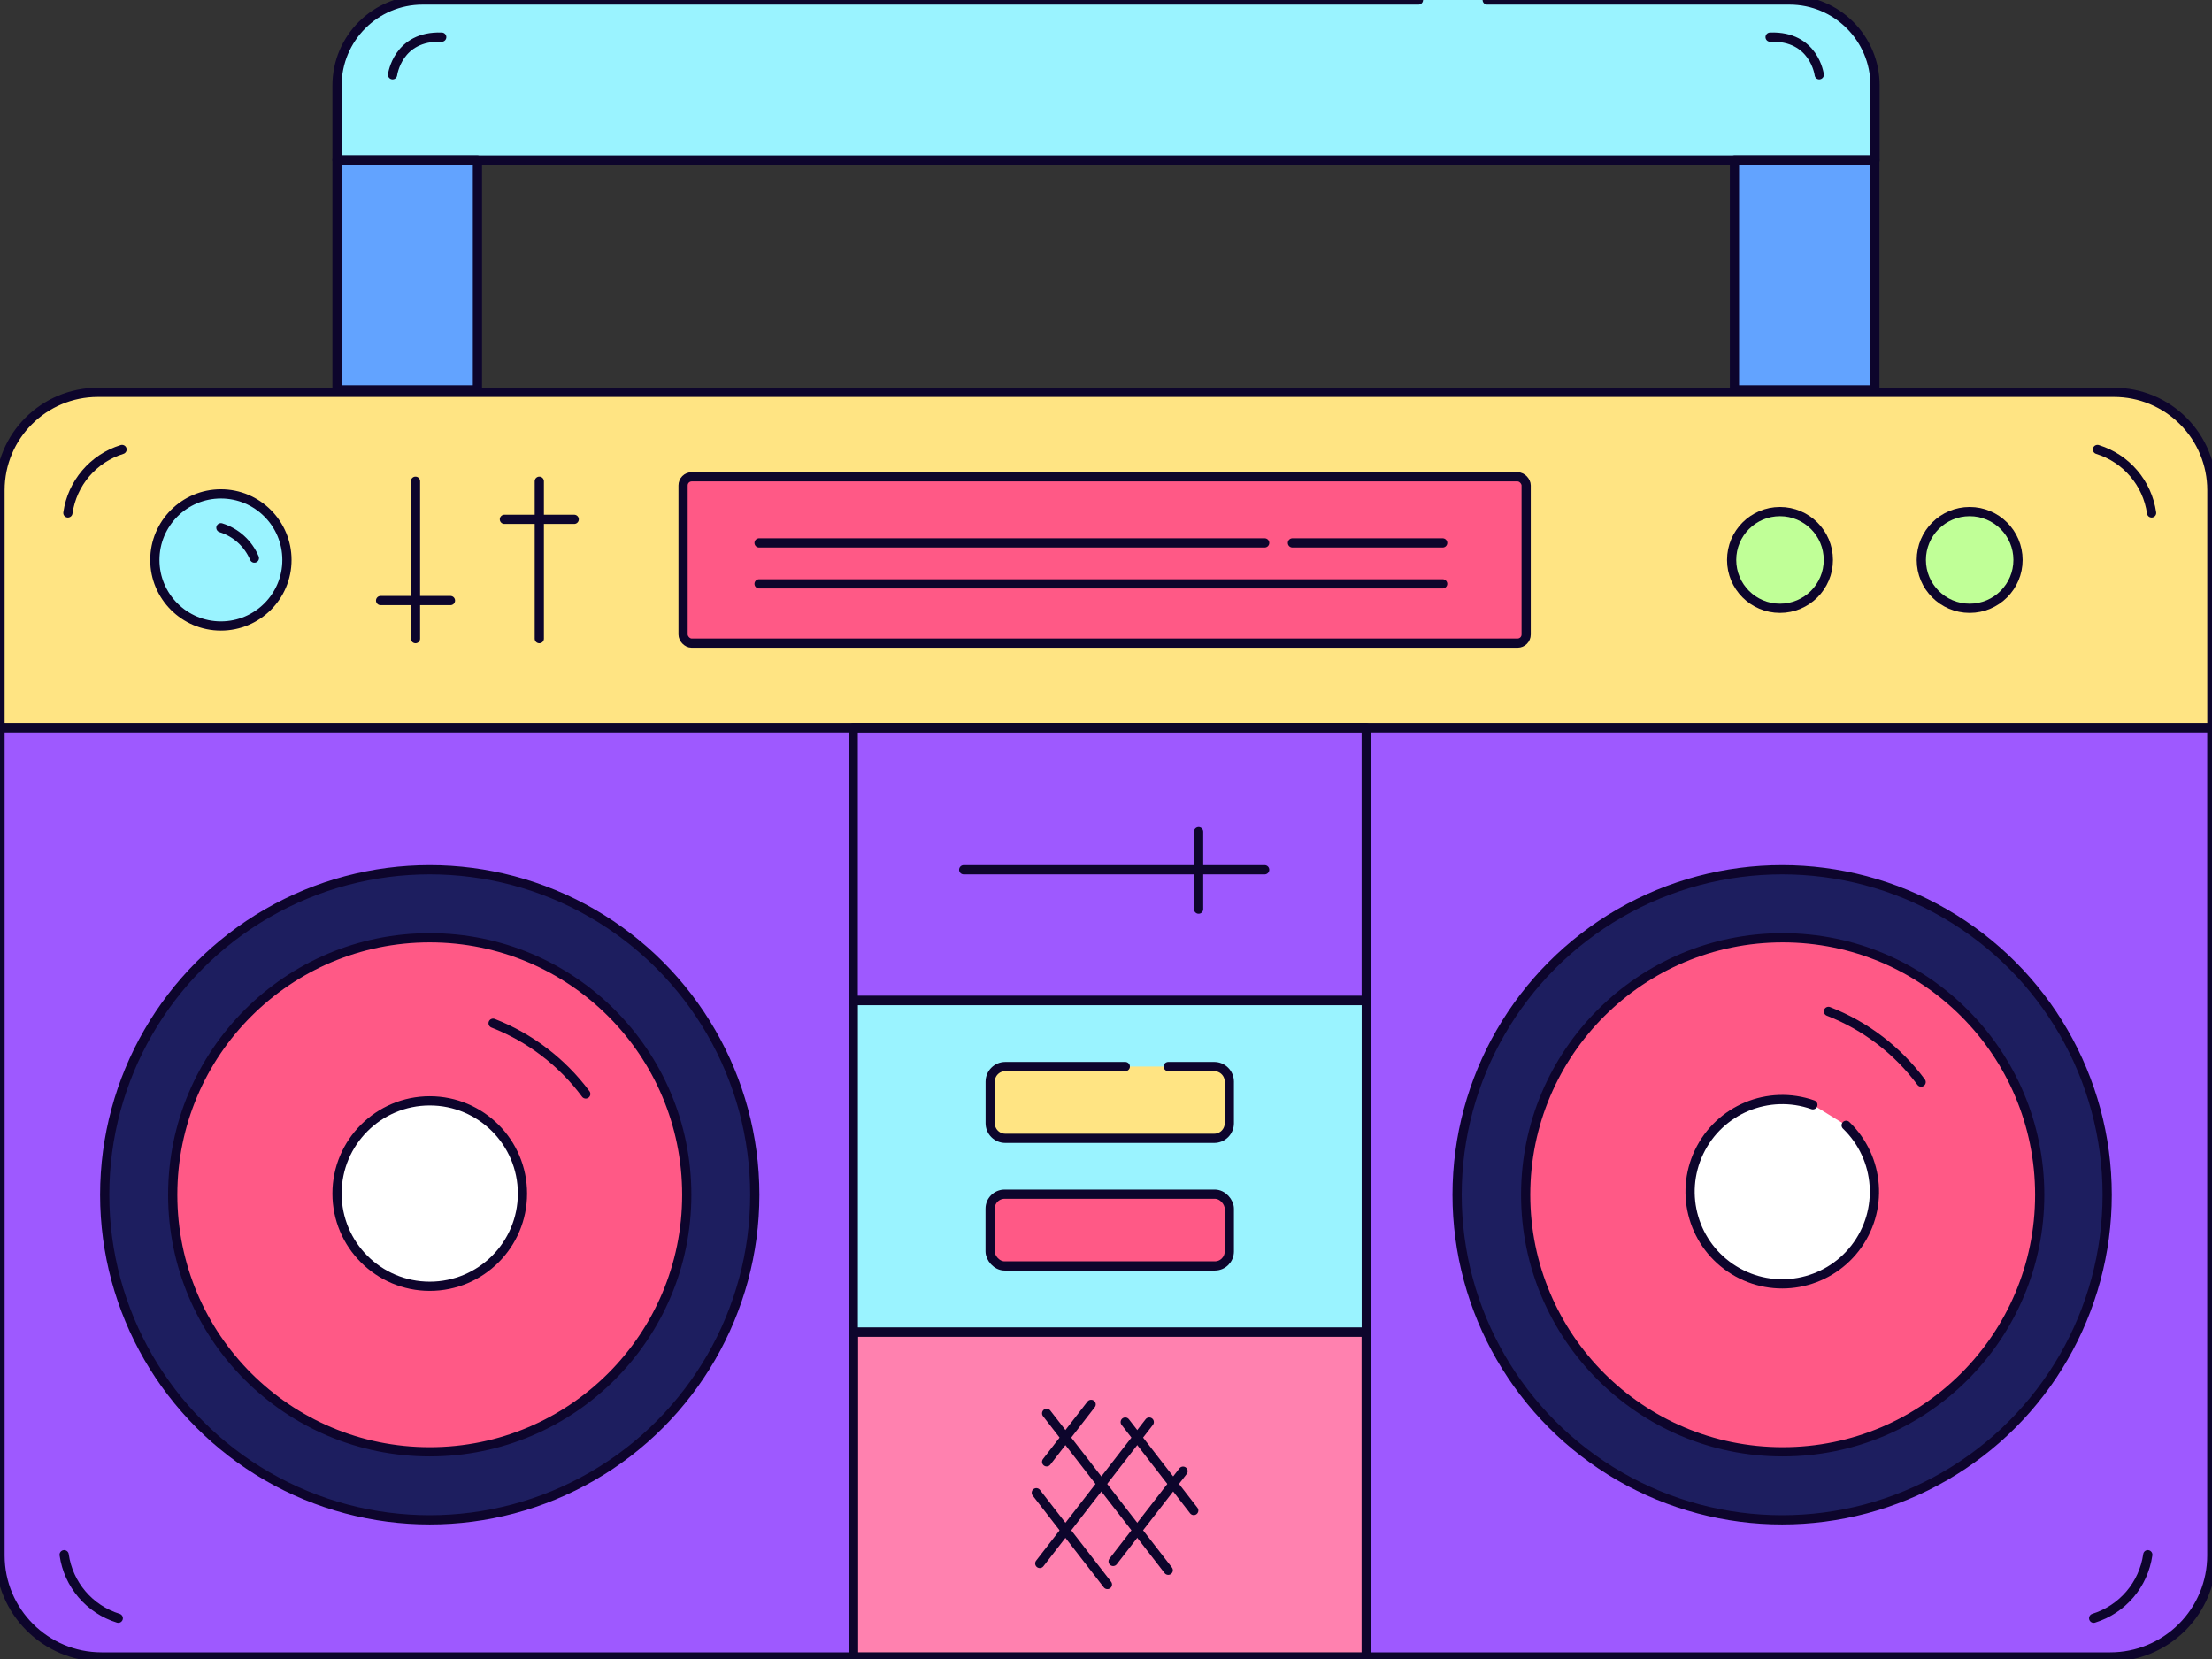 <?xml version="1.0" encoding="UTF-8"?>
<svg width="360px" height="270px" viewBox="0 0 360 270" version="1.1" xmlns="http://www.w3.org/2000/svg" xmlns:xlink="http://www.w3.org/1999/xlink">
    <rect x="0" y="0" width="360" height="270" fill="#333333" stroke="none"/>
    <title>Devices / tape recorder</title>
    <g id="Devices-/-tape-recorder" stroke="none" stroke-width="1" fill="none" fill-rule="evenodd" stroke-linecap="round" stroke-linejoin="round">
        <g id="tape-recorder" fill-rule="nonzero" stroke="#0D052C" stroke-width="1.5">
            <rect id="Rectangle" fill="#FF81AF" x="138.87" y="216.77" width="83.49" height="52.89"></rect>
            <path d="M359.97,118.41 L359.97,253.15 C359.97,257.533 358.228,261.737 355.128,264.835 C352.028,267.933 347.823,269.673 343.44,269.67 L222.35,269.67 L222.35,216.77 L138.87,216.77 L138.87,269.67 L16.53,269.67 C7.405,269.67 0.006,262.275 5.68434189e-13,253.15 L5.68434189e-13,118.41 L359.97,118.41 Z" id="Path" fill="#9E59FF"></path>
            <path d="M359.98,79.77 L359.98,118.41 L-2.04636308e-12,118.41 L-2.04636308e-12,79.77 C-2.04636308e-12,70.978 7.128,63.85 15.92,63.85 L344.06,63.85 C348.282,63.85 352.332,65.527 355.317,68.513 C358.303,71.498 359.98,75.548 359.98,79.77 L359.98,79.77 Z" id="Path" fill="#FFE483"></path>
            <rect id="Rectangle" x="138.86" y="118.41" width="83.49" height="44.42"></rect>
            <rect id="Rectangle" fill="#9AF3FF" x="138.87" y="162.84" width="83.49" height="53.94"></rect>
            <path d="M19.25,263.37 C14.56,261.918 11.129,257.891 10.44,253.03" id="Path"></path>
            <path d="M340.74,263.37 C345.428,261.915 348.858,257.89 349.55,253.03" id="Path"></path>
            <path d="M19.86,73.15 C15.175,74.603 11.745,78.624 11.05,83.48" id="Path"></path>
            <path d="M341.36,73.15 C346.045,74.603 349.475,78.624 350.17,83.48" id="Path"></path>
            <circle id="button" fill="#C0FF97" cx="320.56" cy="91.13" r="7.87"></circle>
            <circle id="button-2" fill="#C0FF97" cx="289.69" cy="91.13" r="7.87"></circle>
            <line x1="67.62" y1="78.32" x2="67.62" y2="103.94" id="Path"></line>
            <line x1="61.94" y1="97.74" x2="73.31" y2="97.74" id="Path"></line>
            <line x1="87.77" y1="103.94" x2="87.77" y2="78.32" id="Path"></line>
            <line x1="82.09" y1="84.52" x2="93.45" y2="84.52" id="Path"></line>
            <line x1="156.84" y1="141.55" x2="205.82" y2="141.55" id="Path"></line>
            <line x1="195.07" y1="135.35" x2="195.07" y2="147.96" id="Path"></line>
            <path d="M190.13,173.58 L197.61,173.58 C198.969,173.58 200.07,174.681 200.07,176.04 L200.07,182.8 C200.07,183.452 199.811,184.078 199.349,184.539 C198.888,185.001 198.262,185.26 197.61,185.26 L163.61,185.26 C162.958,185.26 162.332,185.001 161.871,184.539 C161.409,184.078 161.15,183.452 161.15,182.8 L161.15,176.04 C161.15,174.681 162.251,173.58 163.61,173.58 L183.14,173.58" id="button-3" fill="#FFE483"></path>
            <rect id="button-4" fill="#FF5986" x="161.14" y="194.35" width="38.93" height="11.68" rx="2.36"></rect>
            <circle id="Oval" fill="#1D1E5F" cx="69.94" cy="194.45" r="52.9"></circle>
            <circle id="Oval" fill="#FF5986" cx="69.94" cy="194.45" r="41.83"></circle>
            <circle id="Oval" fill="#FFFFFF" cx="69.94" cy="194.25" r="15.09"></circle>
            <path d="M80.25,166.53 C86.257,168.876 91.483,172.864 95.33,178.04" id="line"></path>
            <circle id="Oval" fill="#1D1E5F" cx="290.04" cy="194.45" r="52.9"></circle>
            <circle id="Oval" fill="#FF5986" cx="290.13" cy="194.45" r="41.83"></circle>
            <path d="M300.46,183.14 C305.983,188.454 306.612,197.078 301.917,203.136 C297.223,209.195 288.716,210.74 282.191,206.719 C275.665,202.698 273.221,194.405 276.523,187.488 C279.825,180.57 287.81,177.255 295.04,179.8" id="Path" fill="#FFFFFF"></path>
            <path d="M297.58,164.6 C303.589,166.942 308.816,170.931 312.66,176.11" id="line-2"></path>
            <rect id="red_rectangle" fill="#FF5986" x="111.17" y="77.6" width="137.21" height="27.07" rx="1.4"></rect>
            <line x1="210.34" y1="88.36" x2="234.79" y2="88.36" id="Path"></line>
            <line x1="123.54" y1="88.36" x2="205.82" y2="88.36" id="Path"></line>
            <line x1="123.54" y1="95.02" x2="234.79" y2="95.02" id="Path"></line>
            <path d="M242.04,0 L291.25,0 C298.934,0.006 305.16,6.236 305.16,13.92 L305.16,26.04 L54.85,26.04 L54.85,13.92 C54.85,6.232 61.082,0 68.77,0 L230.85,0" id="Path" fill="#9AF3FF"></path>
            <rect id="Rectangle" fill="#62A3FF" x="54.85" y="26.04" width="22.85" height="37.4"></rect>
            <rect id="Rectangle" fill="#62A3FF" x="282.28" y="26.04" width="22.85" height="37.4"></rect>
            <path d="M63.89,12.17 C63.89,12.17 64.7,5.78 71.89,6.04" id="Path"></path>
            <path d="M296.08,12.17 C296.08,12.17 295.28,5.78 288.08,6.04" id="Path"></path>
            <circle id="Oval" fill="#9AF3FF" cx="35.95" cy="91.13" r="10.75"></circle>
            <path d="M35.95,85.89 C38.405,86.655 40.398,88.462 41.4,90.83" id="Path"></path>
            <line x1="170.34" y1="230.02" x2="190.13" y2="255.56" id="Path"></line>
            <line x1="183.13" y1="231.44" x2="194.28" y2="245.83" id="Path"></line>
            <line x1="168.66" y1="242.94" x2="180.23" y2="257.88" id="Path"></line>
            <line x1="187.04" y1="231.44" x2="169.22" y2="254.45" id="Path"></line>
            <line x1="177.58" y1="228.56" x2="170.34" y2="237.91" id="Path"></line>
            <line x1="192.54" y1="239.43" x2="181.16" y2="254.12" id="Path"></line>
        </g>
    </g>
</svg>